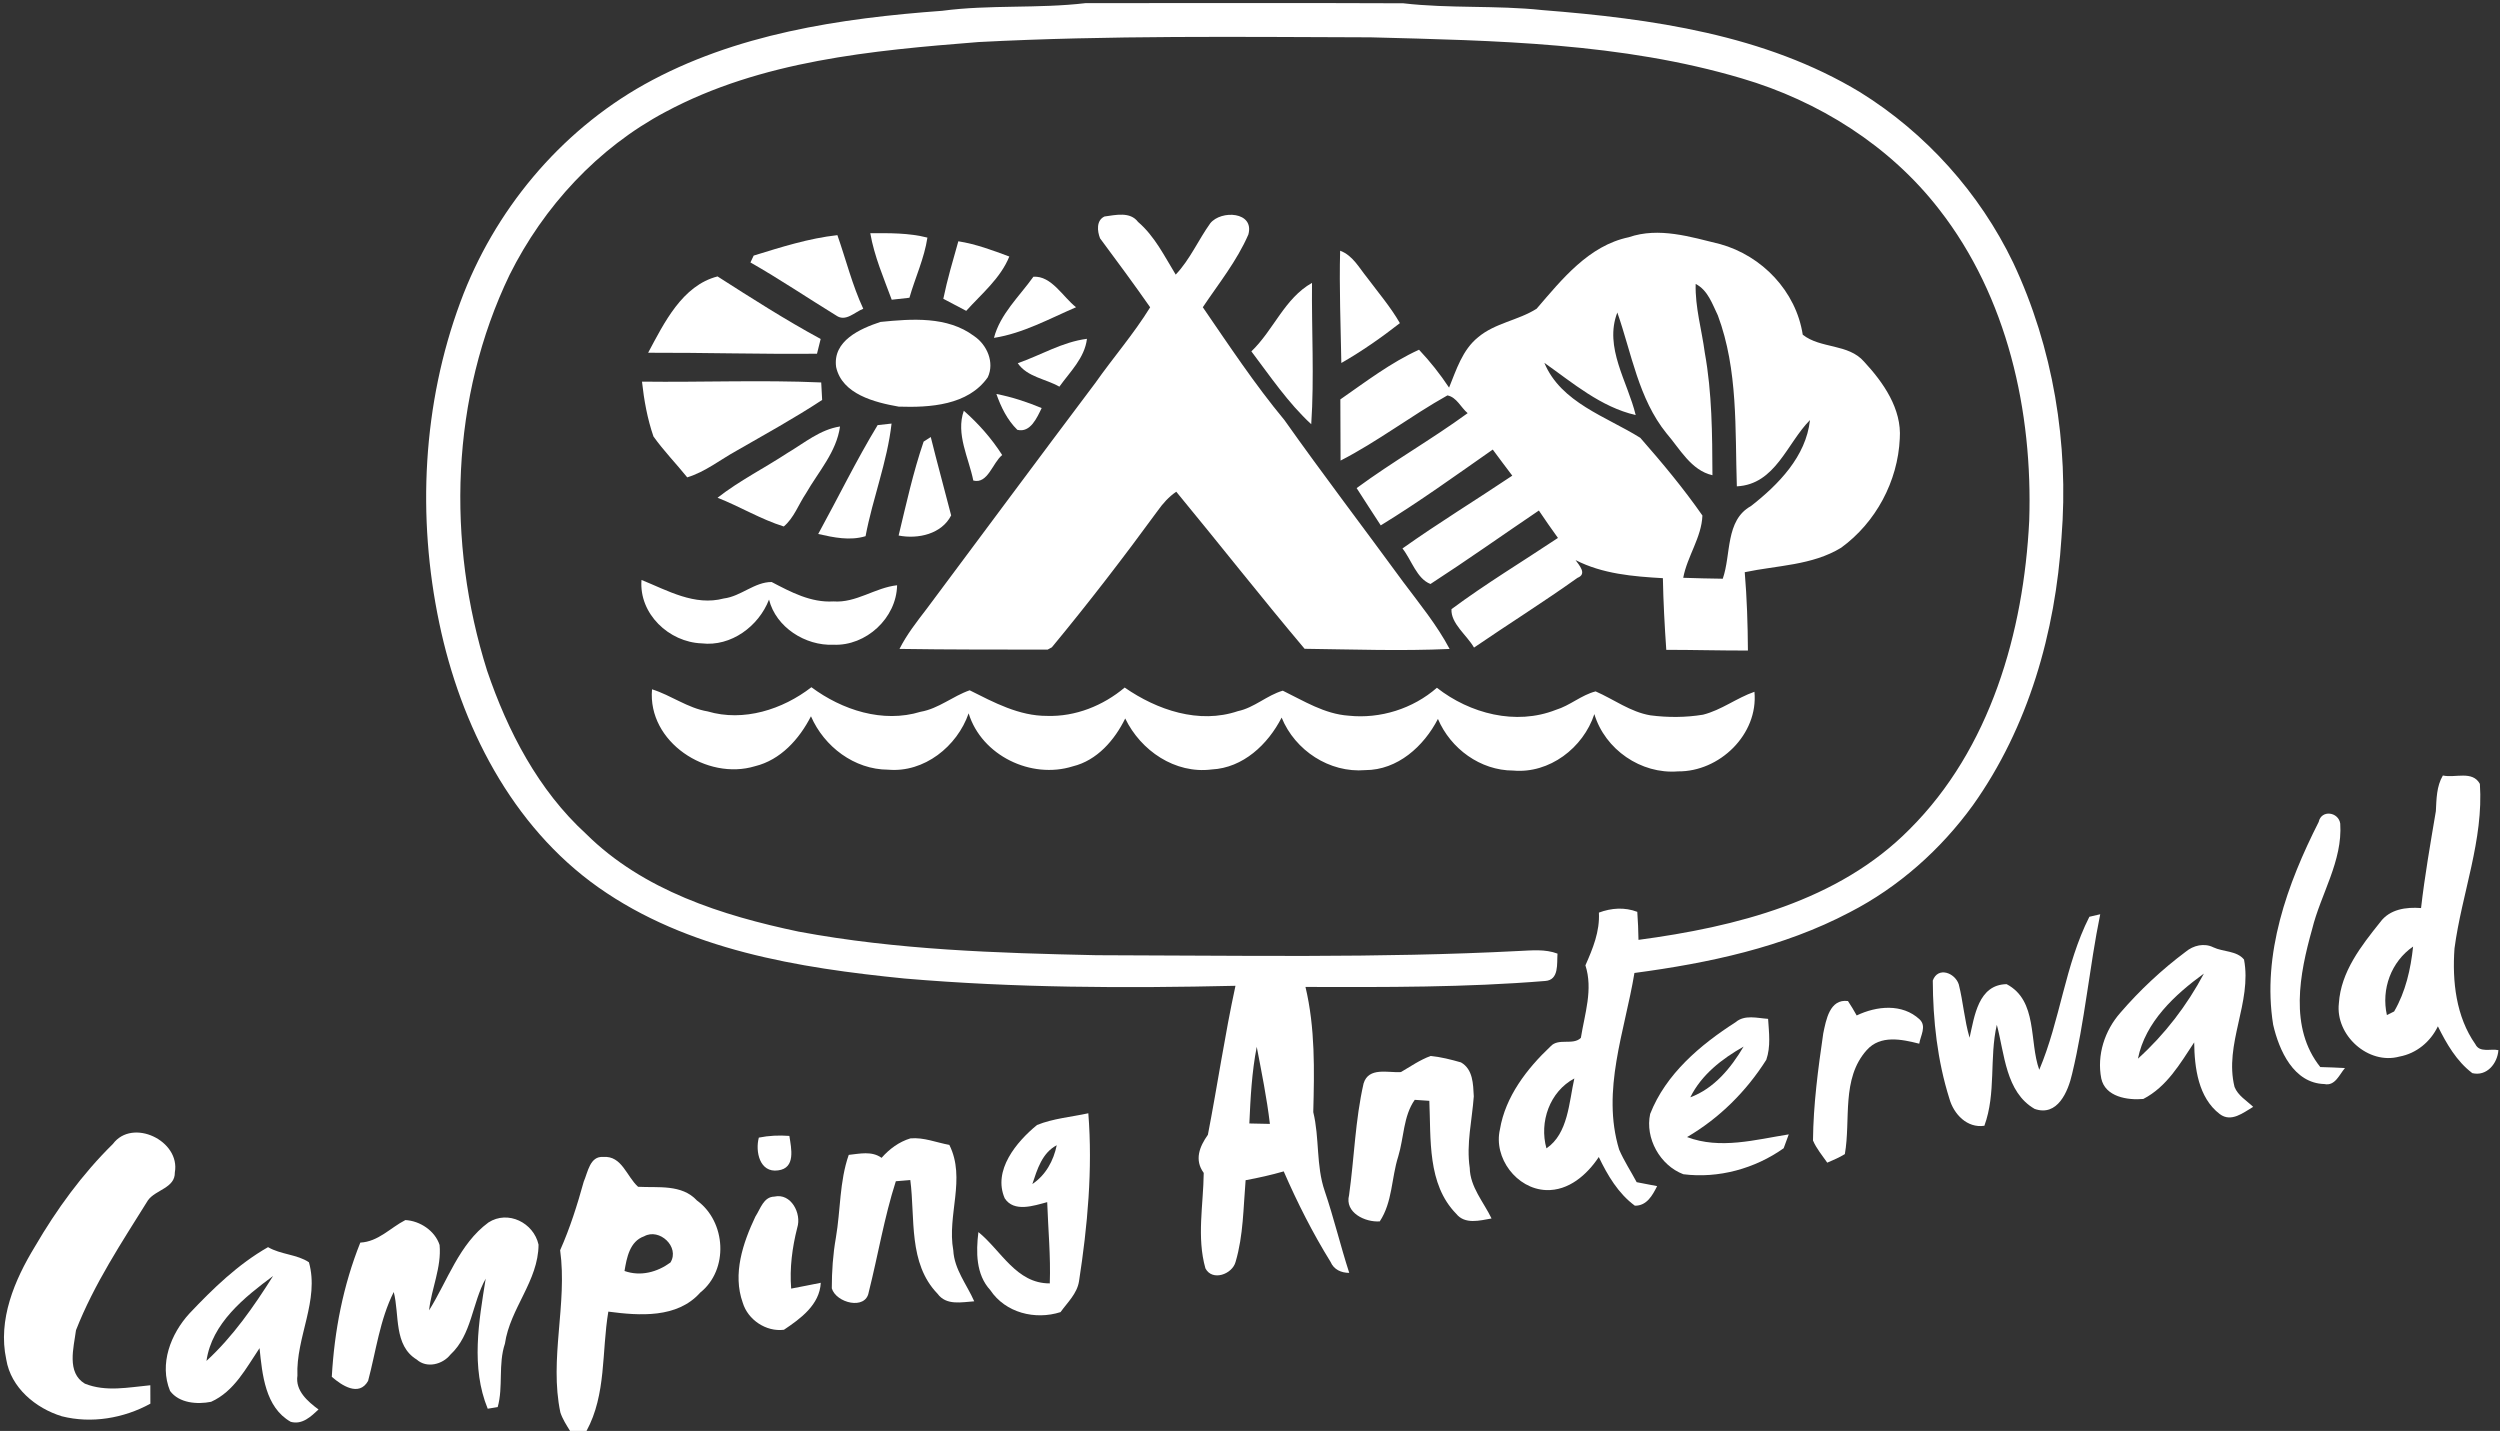 <?xml version="1.0" encoding="UTF-8" ?>
<!DOCTYPE svg PUBLIC "-//W3C//DTD SVG 1.1//EN" "http://www.w3.org/Graphics/SVG/1.1/DTD/svg11.dtd">
<svg width="456pt" height="261pt" viewBox="0 0 456 261" version="1.1" xmlns="http://www.w3.org/2000/svg">
<rect x="0" y="0" width="456" height="261" fill="#333333" stroke="none"/>
<g id="#ffffffff">
<path fill="#ffffff" opacity="1.00" d=" M 171.85 1.97 C 180.52 0.82 189.34 1.60 198.03 0.57 C 217.34 0.59 236.65 0.51 255.96 0.60 C 264.38 1.58 272.90 0.94 281.31 1.84 C 301.22 3.41 321.90 6.30 339.30 16.83 C 351.28 24.27 361.08 35.19 367.20 47.90 C 374.51 63.43 377.38 80.95 376.02 98.01 C 374.92 115.27 369.98 132.66 359.87 146.86 C 354.00 154.96 346.31 161.81 337.39 166.40 C 325.24 172.80 311.62 175.67 298.12 177.47 C 296.37 188.08 292.06 198.91 295.33 209.68 C 296.22 211.75 297.47 213.64 298.53 215.63 C 299.77 215.86 301.02 216.10 302.26 216.35 C 301.41 218.04 300.37 219.95 298.20 219.92 C 295.17 217.69 293.22 214.38 291.62 211.04 C 289.47 214.28 286.12 217.23 282.00 217.07 C 276.63 216.85 272.38 211.20 273.59 205.99 C 274.58 200.02 278.52 194.91 282.83 190.85 C 284.27 189.27 286.90 190.73 288.35 189.31 C 289.05 184.93 290.60 180.47 289.18 176.08 C 290.54 173.00 291.82 169.91 291.64 166.46 C 293.91 165.61 296.34 165.44 298.64 166.32 C 298.77 168.02 298.83 169.72 298.86 171.43 C 316.55 169.07 335.34 164.38 348.29 151.27 C 363.04 136.59 369.12 115.30 370.13 94.98 C 370.79 75.04 366.16 54.16 353.70 38.19 C 344.71 26.57 331.73 18.42 317.71 14.30 C 295.77 7.78 272.68 7.41 249.99 6.81 C 226.15 6.74 202.28 6.43 178.47 7.67 C 159.05 9.21 138.84 11.06 121.37 20.42 C 109.03 26.97 99.16 37.68 92.95 50.13 C 82.19 72.48 81.43 98.83 88.84 122.31 C 92.60 133.37 98.18 144.13 106.91 152.11 C 117.29 162.41 131.70 166.99 145.68 169.93 C 163.59 173.27 181.85 173.84 200.01 174.23 C 225.68 174.27 251.38 174.79 277.03 173.46 C 279.39 173.36 281.82 173.08 284.09 173.94 C 283.95 175.77 284.41 178.76 281.84 178.93 C 267.30 180.12 252.69 180.06 238.12 180.02 C 239.90 187.51 239.74 195.22 239.54 202.85 C 240.70 207.59 240.03 212.60 241.63 217.25 C 243.30 222.17 244.50 227.23 246.10 232.17 C 244.63 232.17 243.29 231.57 242.70 230.18 C 239.43 224.90 236.63 219.35 234.15 213.66 C 231.86 214.32 229.54 214.84 227.20 215.27 C 226.78 220.24 226.80 225.35 225.37 230.17 C 224.78 232.42 221.12 233.76 219.87 231.35 C 218.26 225.69 219.50 219.71 219.56 213.94 C 217.81 211.56 218.80 209.13 220.32 206.98 C 222.07 197.94 223.40 188.81 225.35 179.81 C 205.22 180.27 185.04 180.20 164.97 178.48 C 145.65 176.55 125.37 173.30 109.15 161.86 C 93.30 150.67 84.01 132.27 80.12 113.63 C 76.05 94.27 77.08 73.69 83.98 55.08 C 90.11 38.48 102.06 24.06 117.53 15.40 C 134.06 6.19 153.24 3.33 171.85 1.97 M 227.88 204.92 C 228.82 204.94 230.69 204.98 231.63 205.00 C 231.07 200.27 230.12 195.61 229.23 190.94 C 228.33 195.54 228.09 200.24 227.88 204.92 M 282.07 209.46 C 286.04 206.78 286.18 201.04 287.16 196.71 C 282.66 199.11 280.73 204.65 282.07 209.46 Z" />
<path fill="#ffffff" opacity="1.00" d=" M 201.45 39.49 C 203.48 39.22 206.14 38.55 207.58 40.48 C 210.63 43.09 212.39 46.73 214.45 50.09 C 217.06 47.33 218.56 43.79 220.75 40.73 C 222.73 38.27 228.86 38.58 227.70 42.78 C 225.62 47.58 222.29 51.72 219.39 56.04 C 224.19 63.03 228.88 70.12 234.30 76.65 C 241.34 86.60 248.74 96.29 255.93 106.13 C 258.90 110.10 262.08 113.97 264.41 118.37 C 255.60 118.77 246.77 118.45 237.96 118.34 C 230.01 108.91 222.40 99.20 214.55 89.69 C 213.20 90.60 212.11 91.83 211.17 93.15 C 204.97 101.64 198.55 109.98 191.86 118.07 L 191.09 118.49 C 182.09 118.48 173.07 118.50 164.07 118.36 C 165.40 115.72 167.23 113.40 169.02 111.06 C 179.27 97.32 189.47 83.56 199.78 69.86 C 203.05 65.21 206.80 60.90 209.79 56.05 C 206.82 51.80 203.74 47.63 200.65 43.47 C 200.14 42.17 199.93 40.21 201.45 39.49 Z" />
<path fill="#ffffff" opacity="1.00" d=" M 137.47 46.62 C 142.47 45.08 147.51 43.47 152.74 42.89 C 154.31 47.37 155.45 52.00 157.46 56.32 C 155.90 56.91 154.25 58.77 152.54 57.56 C 147.31 54.35 142.22 50.91 136.88 47.87 C 137.03 47.56 137.32 46.94 137.47 46.62 Z" />
<path fill="#ffffff" opacity="1.00" d=" M 158.74 42.54 C 162.23 42.52 165.75 42.47 169.16 43.34 C 168.59 47.14 166.93 50.64 165.88 54.31 C 165.07 54.40 163.45 54.58 162.65 54.67 C 161.18 50.68 159.47 46.75 158.74 42.54 Z" />
<path fill="#ffffff" opacity="1.00" d=" M 280.28 56.31 C 284.90 50.95 289.78 44.80 297.09 43.27 C 302.59 41.38 308.33 43.20 313.74 44.52 C 321.41 46.65 327.60 53.13 328.82 61.05 C 332.09 63.64 337.14 62.65 340.02 65.98 C 343.53 69.77 346.90 74.58 346.52 79.99 C 346.17 87.79 342.15 95.31 335.82 99.91 C 330.53 103.14 324.14 103.12 318.24 104.37 C 318.64 109.12 318.79 113.89 318.82 118.66 C 313.85 118.67 308.89 118.53 303.93 118.53 C 303.63 114.18 303.39 109.82 303.31 105.46 C 297.88 105.15 292.31 104.69 287.38 102.16 C 288.03 103.10 289.55 104.69 287.73 105.40 C 281.55 109.81 275.12 113.84 268.86 118.12 C 267.57 115.86 264.60 113.72 264.75 111.11 C 271.00 106.47 277.69 102.44 284.17 98.12 C 282.98 96.47 281.82 94.81 280.69 93.12 C 274.09 97.58 267.60 102.19 260.92 106.52 C 258.41 105.56 257.47 102.13 255.81 100.04 C 262.34 95.40 269.19 91.22 275.84 86.76 C 274.63 85.19 273.47 83.59 272.28 82.00 C 265.54 86.71 258.86 91.54 251.85 95.83 C 250.38 93.56 248.90 91.31 247.45 89.03 C 254.01 84.20 261.12 80.16 267.70 75.36 C 266.46 74.33 265.70 72.45 264.01 72.12 C 257.37 75.84 251.30 80.53 244.52 84.01 C 244.49 80.29 244.49 76.57 244.48 72.85 C 249.09 69.65 253.68 66.13 258.83 63.79 C 260.85 65.93 262.68 68.24 264.31 70.70 C 265.64 67.44 266.75 63.81 269.60 61.52 C 272.70 58.90 276.94 58.44 280.28 56.31 M 309.29 51.79 C 309.17 56.03 310.40 60.14 310.95 64.31 C 312.29 71.70 312.31 79.20 312.35 86.68 C 308.45 85.80 306.41 81.86 303.96 79.03 C 298.86 72.71 297.61 64.45 295.00 57.00 C 292.54 63.37 296.89 69.62 298.35 75.71 C 291.95 74.22 286.92 69.87 281.69 66.18 C 284.70 73.44 293.01 75.99 299.19 79.86 C 303.17 84.40 307.07 89.07 310.52 94.03 C 310.37 98.03 307.75 101.47 307.02 105.39 C 309.42 105.46 311.83 105.54 314.23 105.56 C 315.79 101.13 314.67 94.92 319.37 92.31 C 324.39 88.39 329.42 83.26 330.14 76.62 C 325.94 80.85 323.85 88.36 316.80 88.71 C 316.46 78.28 317.05 67.48 313.34 57.54 C 312.32 55.44 311.51 52.92 309.29 51.79 Z" />
<path fill="#ffffff" opacity="1.00" d=" M 174.80 44.01 C 178.02 44.52 181.06 45.66 184.10 46.79 C 182.48 50.78 179.05 53.58 176.24 56.70 C 174.85 55.95 173.46 55.22 172.06 54.50 C 172.79 50.96 173.82 47.48 174.80 44.01 Z" />
<path fill="#ffffff" opacity="1.00" d=" M 244.44 45.73 C 246.74 46.58 247.89 48.83 249.35 50.62 C 251.39 53.36 253.63 55.97 255.34 58.94 C 251.94 61.59 248.40 64.07 244.66 66.21 C 244.55 59.39 244.26 52.56 244.44 45.73 Z" />
<path fill="#ffffff" opacity="1.00" d=" M 118.22 64.34 C 121.15 58.87 124.44 52.08 130.88 50.42 C 137.05 54.37 143.24 58.33 149.69 61.83 C 149.52 62.50 149.19 63.84 149.02 64.52 C 138.75 64.62 128.49 64.31 118.22 64.34 Z" />
<path fill="#ffffff" opacity="1.00" d=" M 188.49 50.48 C 191.78 50.25 193.88 54.17 196.27 56.04 C 191.40 58.14 186.58 60.81 181.30 61.63 C 182.42 57.29 185.94 54.06 188.49 50.48 Z" />
<path fill="#ffffff" opacity="1.00" d=" M 228.25 64.09 C 232.29 60.23 234.31 54.40 239.31 51.60 C 239.22 60.19 239.74 68.80 239.17 77.38 C 234.94 73.47 231.70 68.66 228.25 64.09 Z" />
<path fill="#ffffff" opacity="1.00" d=" M 160.60 58.72 C 166.30 58.15 172.80 57.65 177.66 61.29 C 180.04 62.88 181.44 66.12 180.17 68.82 C 176.58 73.94 169.61 74.36 163.92 74.17 C 159.56 73.40 153.59 71.91 152.51 66.95 C 151.85 62.17 156.88 59.95 160.60 58.72 Z" />
<path fill="#ffffff" opacity="1.00" d=" M 185.64 66.25 C 189.85 64.79 193.77 62.37 198.26 61.80 C 197.84 65.30 195.18 67.80 193.23 70.53 C 190.73 69.09 187.37 68.78 185.64 66.25 Z" />
<path fill="#ffffff" opacity="1.00" d=" M 117.10 69.61 C 128.00 69.75 138.90 69.28 149.79 69.76 C 149.83 70.56 149.92 72.15 149.96 72.95 C 144.89 76.29 139.56 79.21 134.30 82.24 C 131.33 83.88 128.63 86.07 125.35 87.07 C 123.33 84.56 121.06 82.24 119.19 79.61 C 118.08 76.38 117.47 73.00 117.10 69.61 Z" />
<path fill="#ffffff" opacity="1.00" d=" M 181.74 71.86 C 184.58 72.41 187.33 73.32 190.00 74.43 C 189.16 76.16 187.95 79.00 185.56 78.40 C 183.73 76.61 182.58 74.25 181.74 71.86 Z" />
<path fill="#ffffff" opacity="1.00" d=" M 177.53 87.65 C 176.70 83.49 174.30 79.17 175.80 74.92 C 178.49 77.28 180.87 79.98 182.80 83.00 C 181.05 84.40 180.18 88.34 177.53 87.65 Z" />
<path fill="#ffffff" opacity="1.00" d=" M 143.67 82.60 C 146.74 80.78 149.58 78.35 153.22 77.79 C 152.58 82.45 149.27 86.04 147.01 89.99 C 145.66 91.99 144.83 94.46 142.96 96.03 C 138.76 94.72 134.97 92.39 130.88 90.79 C 134.88 87.66 139.44 85.38 143.67 82.60 Z" />
<path fill="#ffffff" opacity="1.00" d=" M 160.08 77.54 C 160.72 77.47 161.99 77.33 162.62 77.26 C 161.83 84.27 159.18 90.88 157.88 97.80 C 155.01 98.67 152.08 98.04 149.24 97.40 C 152.87 90.79 156.17 83.99 160.08 77.54 Z" />
<path fill="#ffffff" opacity="1.00" d=" M 168.47 80.55 C 168.79 80.34 169.44 79.92 169.77 79.71 C 170.95 84.49 172.27 89.24 173.49 94.01 C 171.77 97.40 167.47 98.38 163.91 97.68 C 165.29 91.94 166.56 86.14 168.47 80.55 Z" />
<path fill="#ffffff" opacity="1.00" d=" M 117.01 105.78 C 121.77 107.71 126.69 110.58 132.03 109.16 C 135.13 108.78 137.65 106.14 140.75 106.16 C 144.25 107.99 147.91 109.95 152.01 109.70 C 156.16 110.01 159.60 107.19 163.63 106.75 C 163.52 112.74 157.97 117.86 152.01 117.60 C 146.90 117.82 141.53 114.42 140.27 109.36 C 138.39 114.23 133.35 117.98 127.99 117.35 C 122.02 117.14 116.52 111.95 117.01 105.78 Z" />
<path fill="#ffffff" opacity="1.00" d=" M 118.93 125.73 C 122.42 126.82 125.43 129.16 129.07 129.76 C 135.63 131.70 142.74 129.42 148.00 125.35 C 153.61 129.51 161.02 131.94 167.91 129.83 C 171.20 129.26 173.78 126.98 176.87 125.91 C 181.30 128.13 185.88 130.60 190.98 130.58 C 196.15 130.75 201.22 128.71 205.14 125.41 C 211.06 129.51 218.69 132.12 225.80 129.71 C 228.79 129.08 231.09 126.82 233.98 125.98 C 237.82 127.85 241.60 130.24 245.99 130.54 C 251.76 131.15 257.72 129.27 262.09 125.45 C 268.10 130.16 276.48 132.36 283.78 129.48 C 286.36 128.70 288.45 126.77 291.04 126.11 C 294.37 127.56 297.39 129.87 301.05 130.48 C 304.22 130.89 307.46 130.88 310.63 130.36 C 313.98 129.52 316.76 127.31 320.01 126.18 C 320.75 133.94 313.64 140.79 306.05 140.70 C 299.32 141.24 292.75 136.71 290.81 130.25 C 288.79 136.41 282.61 141.15 276.00 140.55 C 270.02 140.54 264.59 136.56 262.28 131.13 C 259.70 136.13 254.93 140.46 249.03 140.47 C 242.50 141.02 236.22 136.89 233.77 130.89 C 231.27 135.78 226.75 140.06 221.01 140.35 C 214.34 141.20 208.07 136.92 205.24 131.05 C 203.30 135.00 200.11 138.70 195.68 139.78 C 188.10 142.17 179.05 137.82 176.68 130.11 C 174.59 136.14 168.57 140.97 162.00 140.39 C 155.84 140.37 150.33 136.20 147.92 130.65 C 145.80 134.80 142.39 138.62 137.70 139.76 C 128.96 142.41 118.09 135.35 118.93 125.73 Z" />
<path fill="#ffffff" opacity="1.00" d=" M 444.30 147.96 C 444.42 145.73 444.41 143.44 445.58 141.45 C 447.82 141.95 450.98 140.50 452.33 142.98 C 453.03 153.21 449.03 162.97 447.70 172.99 C 447.27 178.97 447.97 185.44 451.51 190.47 C 452.29 192.08 454.32 191.23 455.71 191.55 C 455.53 193.98 453.60 196.37 450.95 195.74 C 448.07 193.56 446.25 190.38 444.67 187.20 C 443.32 190.02 440.76 192.15 437.66 192.72 C 431.96 194.28 425.94 188.81 426.61 183.00 C 426.98 177.24 430.69 172.52 434.15 168.20 C 435.88 165.83 438.87 165.42 441.60 165.63 C 442.28 159.71 443.31 153.84 444.30 147.96 M 435.37 185.15 C 435.70 184.99 436.36 184.65 436.69 184.49 C 438.78 180.91 439.72 176.75 440.15 172.65 C 436.14 175.41 434.31 180.43 435.37 185.15 Z" />
<path fill="#ffffff" opacity="1.00" d=" M 422.93 149.92 C 423.41 147.65 426.53 148.07 426.86 150.22 C 427.31 157.06 423.32 163.03 421.73 169.49 C 419.45 177.60 417.50 187.47 423.22 194.63 C 424.72 194.67 426.22 194.73 427.72 194.81 C 426.70 195.99 425.92 198.15 423.97 197.73 C 418.36 197.58 415.70 191.60 414.62 186.89 C 412.57 174.03 417.20 161.22 422.93 149.92 Z" />
<path fill="#ffffff" opacity="1.00" d=" M 381.10 167.22 C 381.60 167.10 382.59 166.88 383.08 166.76 C 381.11 176.41 380.27 186.26 377.96 195.84 C 377.23 199.09 375.29 203.74 371.11 202.26 C 365.82 199.20 365.64 192.21 364.22 186.92 C 362.83 192.99 364.12 199.40 361.95 205.34 C 358.80 205.81 356.36 203.22 355.57 200.40 C 353.38 193.46 352.57 186.11 352.54 178.85 C 353.49 176.25 356.59 177.44 357.28 179.55 C 358.09 182.76 358.31 186.09 359.25 189.28 C 360.14 185.37 360.83 179.60 366.01 179.51 C 371.72 182.52 370.09 189.97 371.96 195.13 C 375.79 186.10 376.65 176.01 381.10 167.22 Z" />
<path fill="#ffffff" opacity="1.00" d=" M 398.67 173.60 C 400.06 172.44 402.03 171.96 403.71 172.79 C 405.51 173.65 407.97 173.38 409.31 175.02 C 410.80 182.84 405.64 190.44 407.58 198.26 C 408.21 199.85 409.79 200.75 410.98 201.89 C 409.18 202.95 406.97 204.78 404.89 203.21 C 400.96 200.22 400.27 194.74 400.22 190.13 C 397.65 194.01 395.24 198.23 390.94 200.45 C 388.06 200.71 383.99 200.07 383.27 196.71 C 382.44 192.44 383.89 187.98 386.74 184.74 C 390.29 180.62 394.31 176.86 398.67 173.60 M 389.96 193.10 C 394.83 188.71 398.92 183.38 401.99 177.58 C 396.69 181.43 391.30 186.40 389.96 193.10 Z" />
<path fill="#ffffff" opacity="1.00" d=" M 332.56 188.50 C 333.07 186.07 333.72 182.15 337.07 182.59 C 337.63 183.44 338.16 184.31 338.66 185.22 C 342.29 183.48 346.97 182.99 350.14 185.94 C 351.46 187.20 350.29 188.91 350.07 190.37 C 346.87 189.56 342.99 188.73 340.49 191.54 C 335.82 196.76 337.61 204.21 336.50 210.51 C 335.48 211.14 334.38 211.60 333.29 212.07 C 332.38 210.75 331.32 209.51 330.69 208.03 C 330.75 201.48 331.62 194.97 332.56 188.50 Z" />
<path fill="#ffffff" opacity="1.00" d=" M 316.56 186.46 C 318.24 185.02 320.52 185.71 322.50 185.84 C 322.66 188.32 323.01 190.91 322.17 193.31 C 318.53 199.06 313.60 203.97 307.72 207.40 C 313.76 209.69 320.17 207.88 326.27 206.91 C 326.04 207.55 325.58 208.81 325.34 209.44 C 320.10 213.16 313.44 214.99 307.04 214.18 C 302.79 212.57 300.03 207.60 300.99 203.18 C 303.84 195.90 310.14 190.57 316.56 186.46 M 308.31 200.15 C 312.67 198.54 315.73 194.79 318.03 190.90 C 314.08 193.14 310.37 196.00 308.31 200.15 Z" />
<path fill="#ffffff" opacity="1.00" d=" M 255.52 195.55 C 257.29 194.51 259.00 193.33 260.94 192.61 C 262.82 192.79 264.66 193.26 266.48 193.78 C 268.68 195.04 268.70 197.72 268.82 199.97 C 268.51 204.31 267.43 208.65 268.08 213.03 C 268.15 216.52 270.61 219.24 272.06 222.25 C 269.92 222.62 267.20 223.39 265.61 221.39 C 260.31 215.97 261.02 207.77 260.71 200.79 C 260.04 200.74 258.71 200.65 258.05 200.61 C 255.96 203.56 256.08 207.53 255.04 210.93 C 253.79 214.85 254.00 219.26 251.67 222.78 C 249.00 222.98 245.24 221.17 246.07 218.00 C 247.02 211.21 247.19 204.29 248.72 197.61 C 249.65 194.58 253.17 195.70 255.52 195.55 Z" />
<path fill="#ffffff" opacity="1.00" d=" M 189.15 205.20 C 192.08 204.01 195.40 203.74 198.51 203.06 C 199.32 213.28 198.37 223.61 196.81 233.72 C 196.45 235.97 194.71 237.56 193.44 239.33 C 188.82 240.81 183.40 239.47 180.63 235.32 C 177.99 232.46 178.02 228.35 178.46 224.73 C 182.62 228.10 185.37 234.13 191.48 234.09 C 191.66 229.14 191.18 224.21 191.01 219.27 C 188.57 219.92 184.95 221.18 183.26 218.57 C 181.05 213.48 185.40 208.27 189.15 205.20 M 188.30 215.97 C 190.75 214.33 192.16 211.72 192.75 208.89 C 190.07 210.30 189.19 213.30 188.30 215.97 Z" />
<path fill="#ffffff" opacity="1.00" d=" M 20.60 208.65 C 24.15 203.88 32.94 208.06 31.89 213.85 C 31.95 216.71 28.39 216.99 26.99 218.93 C 22.22 226.59 17.17 234.19 13.86 242.63 C 13.45 245.80 12.11 250.37 15.48 252.38 C 19.33 253.93 23.45 253.04 27.42 252.67 C 27.42 253.51 27.42 255.19 27.43 256.03 C 22.57 258.70 16.68 259.70 11.28 258.33 C 6.49 256.86 1.98 253.12 1.14 247.96 C -0.42 240.70 2.65 233.48 6.36 227.39 C 10.32 220.59 14.99 214.17 20.60 208.65 Z" />
<path fill="#ffffff" opacity="1.00" d=" M 138.41 207.50 C 140.25 207.13 142.11 207.05 143.98 207.19 C 144.33 209.47 145.18 213.07 141.92 213.48 C 138.55 213.95 137.74 210.02 138.41 207.50 Z" />
<path fill="#ffffff" opacity="1.00" d=" M 160.80 211.19 C 162.23 209.57 163.98 208.27 166.06 207.64 C 168.49 207.42 170.80 208.40 173.16 208.83 C 176.23 214.99 172.71 221.64 173.88 228.06 C 174.06 231.54 176.35 234.29 177.70 237.36 C 175.38 237.51 172.61 238.17 171.01 235.98 C 165.63 230.41 166.95 222.25 166.04 215.24 C 165.38 215.29 164.06 215.41 163.40 215.46 C 161.27 222.09 160.15 228.99 158.45 235.72 C 157.89 239.02 152.50 237.66 151.72 234.99 C 151.72 231.89 151.93 228.78 152.47 225.73 C 153.33 220.71 153.11 215.51 154.81 210.65 C 156.83 210.44 159.01 209.90 160.80 211.19 Z" />
<path fill="#ffffff" opacity="1.00" d=" M 106.48 215.51 C 107.23 213.80 107.60 210.82 110.05 211.03 C 113.43 210.76 114.31 214.62 116.39 216.47 C 120.03 216.67 124.35 215.97 127.11 218.96 C 132.45 222.82 132.96 231.59 127.72 235.77 C 123.54 240.49 116.63 239.99 110.96 239.24 C 109.73 246.53 110.62 254.33 106.98 261.00 L 103.98 261.00 C 103.31 259.92 102.61 258.84 102.21 257.63 C 100.16 247.84 103.52 237.84 102.17 228.04 C 103.97 223.99 105.30 219.78 106.48 215.51 M 117.49 225.50 C 114.86 226.42 114.31 229.42 113.91 231.83 C 116.82 232.86 119.86 232.06 122.29 230.28 C 124.04 227.45 120.28 223.94 117.49 225.50 Z" />
<path fill="#ffffff" opacity="1.00" d=" M 141.25 218.26 C 144.28 217.57 146.25 221.34 145.42 223.93 C 144.50 227.56 144.01 231.29 144.31 235.04 C 146.11 234.71 147.91 234.33 149.71 233.98 C 149.51 237.99 146.02 240.52 142.99 242.55 C 139.74 242.96 136.42 240.74 135.48 237.62 C 133.59 232.37 135.51 226.70 137.79 221.89 C 138.71 220.50 139.25 218.30 141.25 218.26 Z" />
<path fill="#ffffff" opacity="1.00" d=" M 89.09 222.98 C 92.65 220.68 97.34 223.02 98.23 227.02 C 98.20 233.65 93.03 238.65 92.10 245.08 C 90.84 248.84 91.82 252.94 90.78 256.65 C 90.32 256.72 89.42 256.87 88.96 256.95 C 85.86 249.40 87.34 241.02 88.59 233.23 C 86.09 237.70 86.08 243.45 82.15 247.09 C 80.73 248.88 77.84 249.63 76.02 247.99 C 71.77 245.41 72.89 239.81 71.82 235.66 C 69.27 240.74 68.59 246.44 67.14 251.88 C 65.48 254.82 62.31 252.69 60.52 251.13 C 60.99 242.74 62.59 234.47 65.72 226.65 C 69.02 226.48 71.18 223.95 73.94 222.54 C 76.60 222.68 79.34 224.49 80.18 227.08 C 80.56 231.16 78.70 235.00 78.26 239.01 C 81.66 233.57 83.74 226.92 89.09 222.98 Z" />
<path fill="#ffffff" opacity="1.00" d=" M 34.55 239.58 C 38.84 235.04 43.43 230.59 48.89 227.48 C 51.21 228.84 54.21 228.79 56.35 230.24 C 58.30 237.18 53.95 243.93 54.25 250.92 C 53.84 253.67 56.13 255.63 58.10 257.09 C 56.70 258.39 55.13 259.92 53.03 259.34 C 48.35 256.69 47.84 250.68 47.34 245.90 C 44.89 249.54 42.72 253.80 38.50 255.69 C 35.97 256.19 32.68 255.95 31.02 253.71 C 29.00 248.81 31.14 243.30 34.55 239.58 M 37.66 248.23 C 42.50 243.78 46.32 238.28 49.81 232.74 C 44.58 236.63 38.63 241.36 37.66 248.23 Z" />
</g>
</svg>
